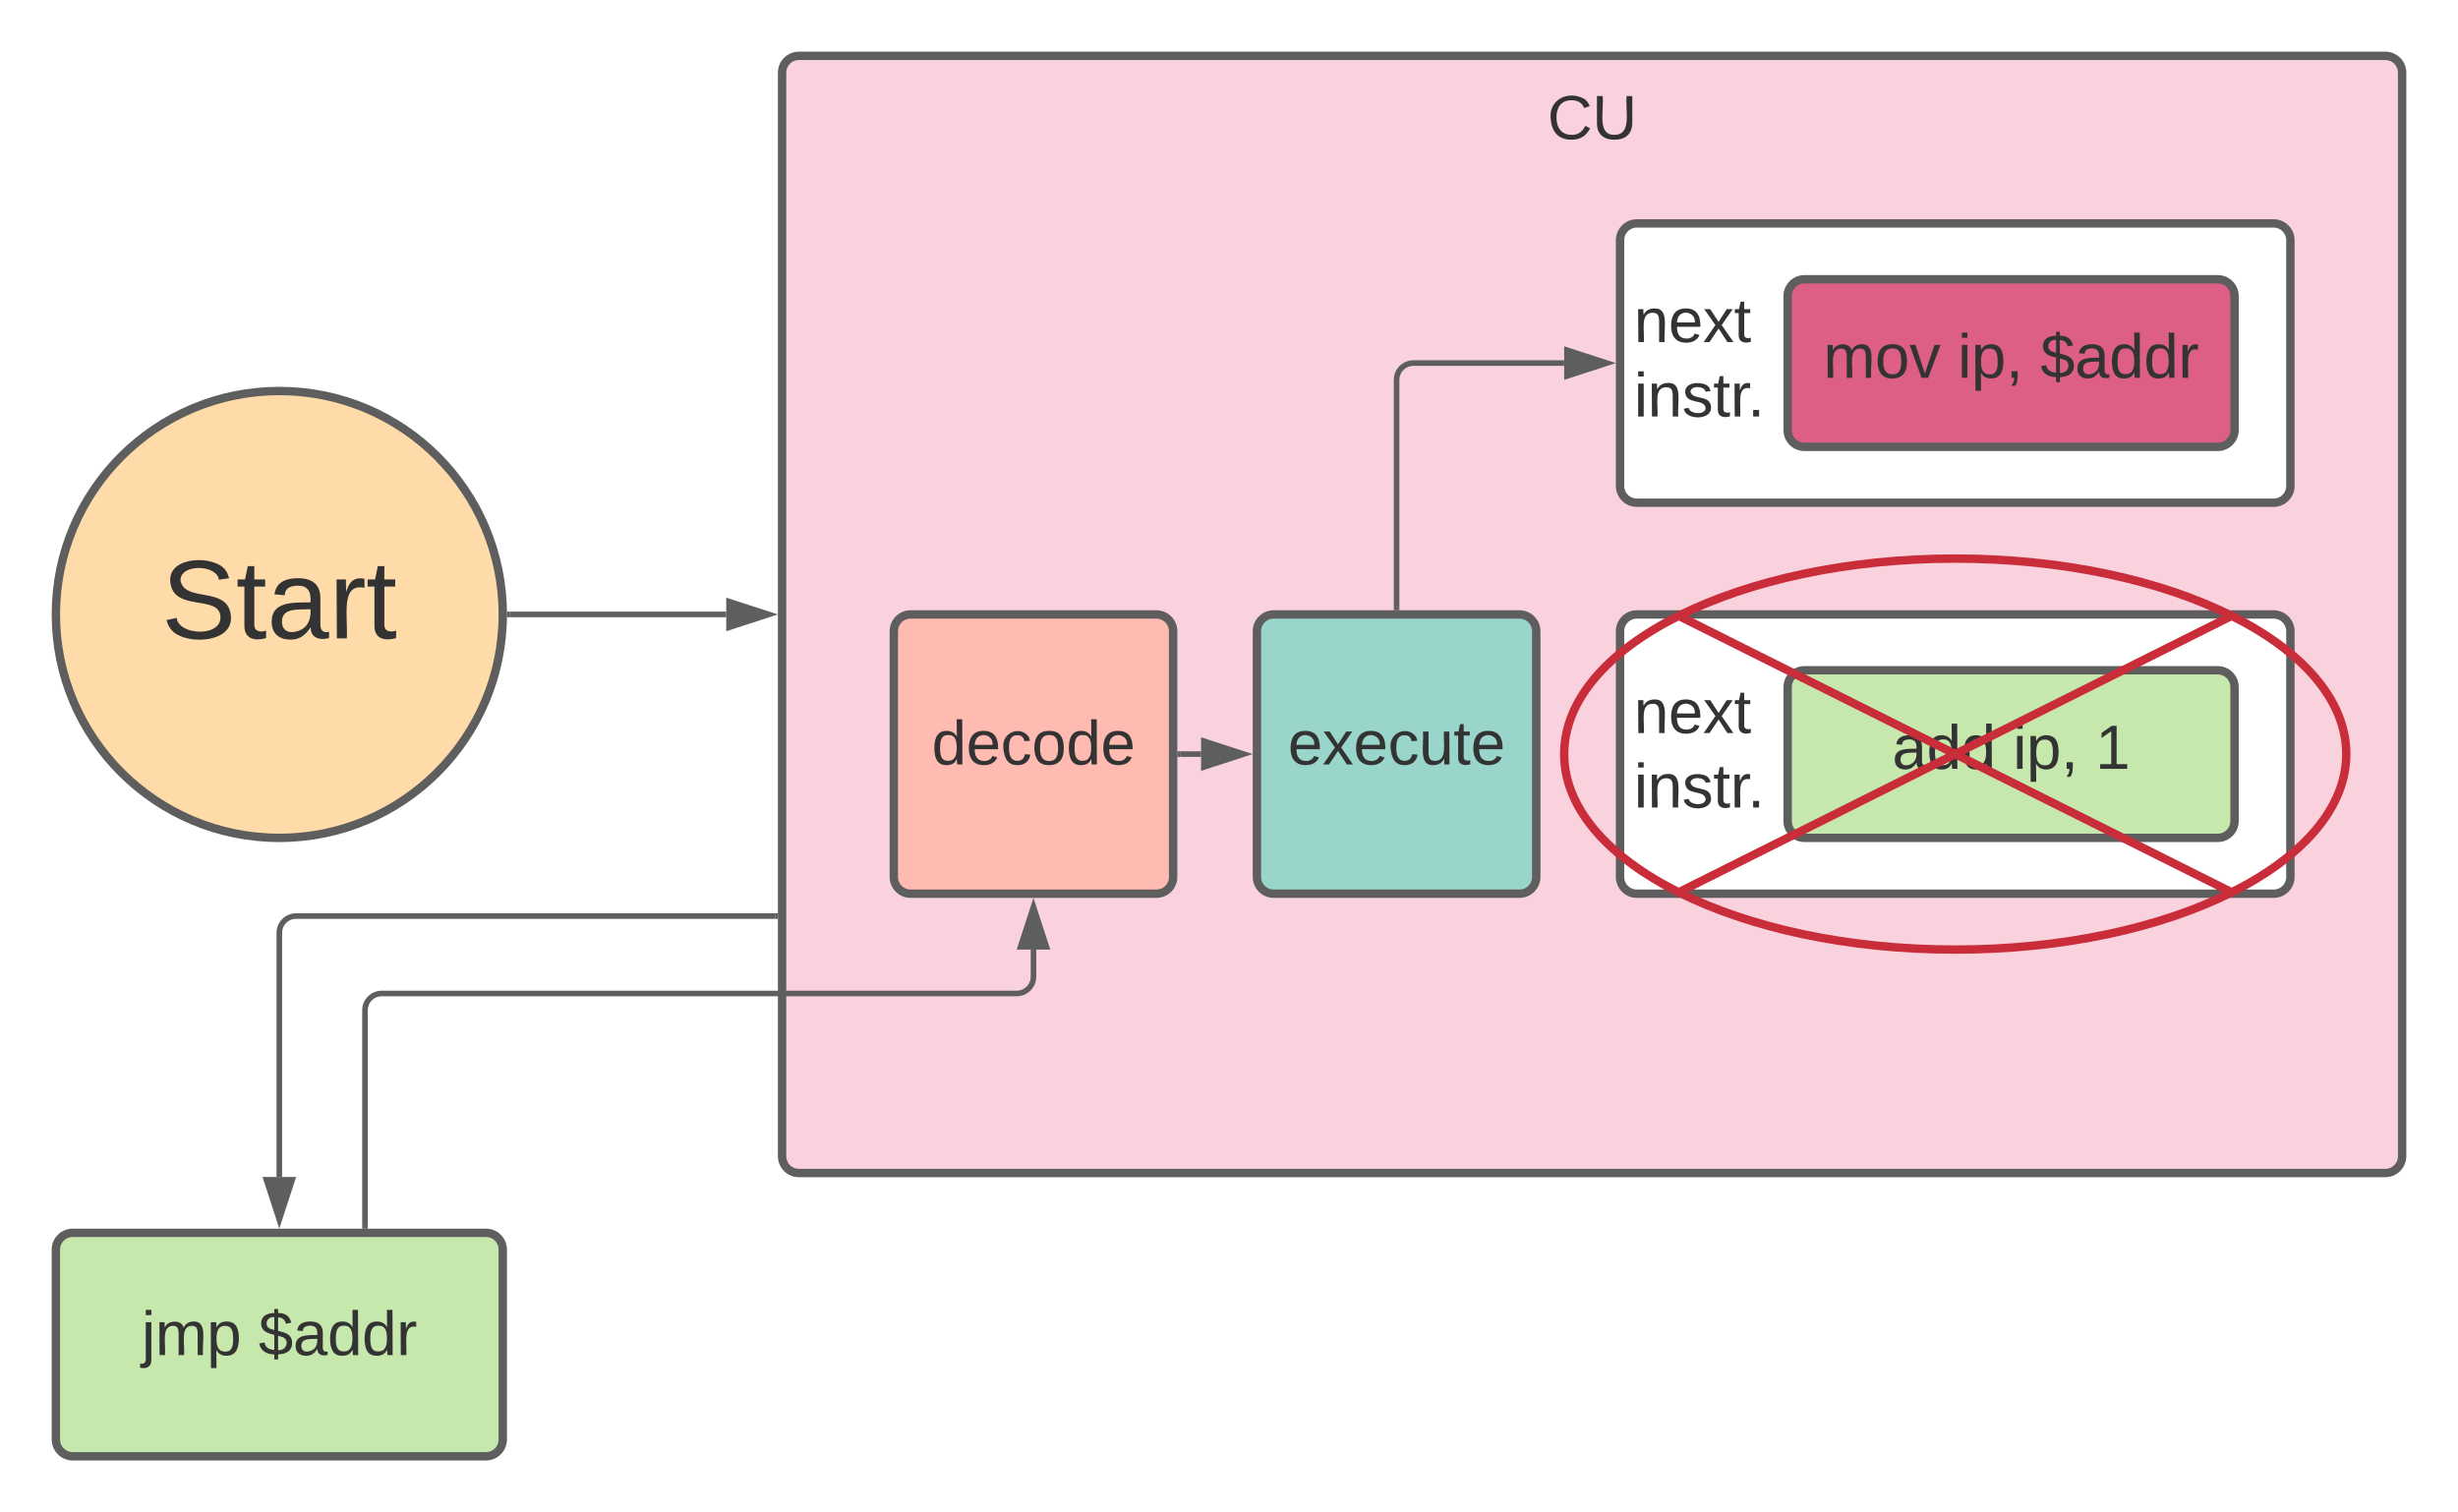 <svg xmlns="http://www.w3.org/2000/svg" xmlns:xlink="http://www.w3.org/1999/xlink" xmlns:lucid="lucid" width="880" height="541.42"><g transform="translate(-500 -180)" lucid:page-tab-id="0_0"><path d="M680 400c0 44.18-35.82 80-80 80s-80-35.82-80-80 35.82-80 80-80 80 35.82 80 80z" stroke="#5e5e5e" stroke-width="3" fill="#ffdba9"/><use xlink:href="#a" transform="matrix(1,0,0,1,525,325) translate(32.833 83.562)"/><path d="M520 627.42c0-3.32 2.7-6 6-6h148c3.3 0 6 2.68 6 6v68c0 3.3-2.7 6-6 6H526c-3.3 0-6-2.7-6-6z" stroke="#5e5e5e" stroke-width="3" fill="#c7e8ac"/><use xlink:href="#b" transform="matrix(1,0,0,1,532,633.417) translate(18.71 31.778)"/><use xlink:href="#c" transform="matrix(1,0,0,1,532,633.417) translate(60.562 31.778)"/><path d="M682.5 400H760" stroke="#5e5e5e" stroke-width="2" fill="none"/><path d="M682.53 401h-1.06l.03-.98V399h1.03z" fill="#5e5e5e"/><path d="M775.26 400L761 404.64v-9.28z" stroke="#5e5e5e" stroke-width="2" fill="#5e5e5e"/><path d="M780 206c0-3.3 2.7-6 6-6h568c3.3 0 6 2.7 6 6v388c0 3.3-2.7 6-6 6H786c-3.3 0-6-2.7-6-6z" stroke="#5e5e5e" stroke-width="3" fill="#f9d2de"/><use xlink:href="#d" transform="matrix(1,0,0,1,792,212) translate(262.012 17.778)"/><use xlink:href="#e" transform="matrix(1,0,0,1,792,212) translate(278 44.444)"/><use xlink:href="#f" transform="matrix(1,0,0,1,792,212) translate(278 71.111)"/><path d="M820 406c0-3.3 2.7-6 6-6h88c3.3 0 6 2.7 6 6v88c0 3.3-2.7 6-6 6h-88c-3.3 0-6-2.7-6-6z" stroke="#5e5e5e" stroke-width="3" fill="#ffbbb1"/><use xlink:href="#g" transform="matrix(1,0,0,1,825,405) translate(8.58 48.715)"/><path d="M777.5 508H606c-3.3 0-6 2.7-6 6v87.42" stroke="#5e5e5e" stroke-width="2" fill="none"/><path d="M778.5 509h-1.03v-2h1.03z" fill="#5e5e5e"/><path d="M600 616.68l-4.64-14.26h9.28z" stroke="#5e5e5e" stroke-width="2" fill="#5e5e5e"/><path d="M630.67 618.92v-77.2c0-3.33 2.68-6 6-6H864c3.3 0 6-2.7 6-6V520" stroke="#5e5e5e" stroke-width="2" fill="none"/><path d="M631.67 619.92h-2v-1.03h2z" fill="#5e5e5e"/><path d="M870 504.74l4.64 14.26h-9.28z" stroke="#5e5e5e" stroke-width="2" fill="#5e5e5e"/><path d="M950 406c0-3.3 2.7-6 6-6h88c3.3 0 6 2.7 6 6v88c0 3.3-2.7 6-6 6h-88c-3.3 0-6-2.7-6-6z" stroke="#5e5e5e" stroke-width="3" fill="#99d5ca"/><use xlink:href="#h" transform="matrix(1,0,0,1,955,405) translate(6.111 48.715)"/><path d="M922.5 450h7.5" stroke="#5e5e5e" stroke-width="2" fill="none"/><path d="M922.53 451h-1.03v-2h1.03z" fill="#5e5e5e"/><path d="M945.26 450L931 454.64v-9.28z" stroke="#5e5e5e" stroke-width="2" fill="#5e5e5e"/><path d="M1080 406c0-3.3 2.7-6 6-6h228c3.3 0 6 2.7 6 6v88c0 3.3-2.7 6-6 6h-228c-3.3 0-6-2.7-6-6z" stroke="#5e5e5e" stroke-width="3" fill="#fff"/><use xlink:href="#i" transform="matrix(1,0,0,1,1085,405) translate(0 37.465)"/><use xlink:href="#j" transform="matrix(1,0,0,1,1085,405) translate(0 64.132)"/><path d="M1140 426c0-3.3 2.7-6 6-6h148c3.3 0 6 2.7 6 6v48c0 3.3-2.7 6-6 6h-148c-3.3 0-6-2.7-6-6z" stroke="#5e5e5e" stroke-width="3" fill="#c7e8ac"/><use xlink:href="#k" transform="matrix(1,0,0,1,1145,425) translate(32.438 30.278)"/><use xlink:href="#l" transform="matrix(1,0,0,1,1145,425) translate(75.648 30.278)"/><use xlink:href="#m" transform="matrix(1,0,0,1,1145,425) translate(105.216 30.278)"/><path d="M1080 266c0-3.3 2.7-6 6-6h228c3.3 0 6 2.7 6 6v88c0 3.3-2.7 6-6 6h-228c-3.3 0-6-2.7-6-6z" stroke="#5e5e5e" stroke-width="3" fill="#fff"/><use xlink:href="#i" transform="matrix(1,0,0,1,1085,265) translate(0 37.465)"/><use xlink:href="#j" transform="matrix(1,0,0,1,1085,265) translate(0 64.132)"/><path d="M1000 397.5V316c0-3.3 2.7-6 6-6h54" stroke="#5e5e5e" stroke-width="2" fill="none"/><path d="M1001 398.5h-2v-1.03h2z" fill="#5e5e5e"/><path d="M1075.26 310l-14.26 4.64v-9.28z" stroke="#5e5e5e" stroke-width="2" fill="#5e5e5e"/><path d="M1140 286c0-3.3 2.7-6 6-6h148c3.3 0 6 2.7 6 6v48c0 3.3-2.7 6-6 6h-148c-3.3 0-6-2.7-6-6z" stroke="#5e5e5e" stroke-width="3" fill="#de5f85"/><g><use xlink:href="#n" transform="matrix(1,0,0,1,1145,285) translate(7.809 30.278)"/><use xlink:href="#l" transform="matrix(1,0,0,1,1145,285) translate(55.895 30.278)"/><use xlink:href="#c" transform="matrix(1,0,0,1,1145,285) translate(85.463 30.278)"/></g><path d="M1340 450c0 38.66-62.68 70-140 70s-140-31.34-140-70 62.68-70 140-70 140 31.34 140 70zm-239-49.5l198 99m-198 0l198-99" stroke="#c92d39" stroke-width="3" fill="#fff" fill-opacity="0"/><defs><path fill="#333" d="M185-189c-5-48-123-54-124 2 14 75 158 14 163 119 3 78-121 87-175 55-17-10-28-26-33-46l33-7c5 56 141 63 141-1 0-78-155-14-162-118-5-82 145-84 179-34 5 7 8 16 11 25" id="o"/><path fill="#333" d="M59-47c-2 24 18 29 38 22v24C64 9 27 4 27-40v-127H5v-23h24l9-43h21v43h35v23H59v120" id="p"/><path fill="#333" d="M141-36C126-15 110 5 73 4 37 3 15-17 15-53c-1-64 63-63 125-63 3-35-9-54-41-54-24 1-41 7-42 31l-33-3c5-37 33-52 76-52 45 0 72 20 72 64v82c-1 20 7 32 28 27v20c-31 9-61-2-59-35zM48-53c0 20 12 33 32 33 41-3 63-29 60-74-43 2-92-5-92 41" id="q"/><path fill="#333" d="M114-163C36-179 61-72 57 0H25l-1-190h30c1 12-1 29 2 39 6-27 23-49 58-41v29" id="r"/><g id="a"><use transform="matrix(0.111,0,0,0.111,0,0)" xlink:href="#o"/><use transform="matrix(0.111,0,0,0.111,26.667,0)" xlink:href="#p"/><use transform="matrix(0.111,0,0,0.111,37.778,0)" xlink:href="#q"/><use transform="matrix(0.111,0,0,0.111,60,0)" xlink:href="#r"/><use transform="matrix(0.111,0,0,0.111,73.222,0)" xlink:href="#p"/></g><path fill="#333" d="M24-231v-30h32v30H24zM-9 49c24 4 33-6 33-30v-209h32V24c2 40-23 58-65 49V49" id="s"/><path fill="#333" d="M210-169c-67 3-38 105-44 169h-31v-121c0-29-5-50-35-48C34-165 62-65 56 0H25l-1-190h30c1 10-1 24 2 32 10-44 99-50 107 0 11-21 27-35 58-36 85-2 47 119 55 194h-31v-121c0-29-5-49-35-48" id="t"/><path fill="#333" d="M115-194c55 1 70 41 70 98S169 2 115 4C84 4 66-9 55-30l1 105H24l-1-265h31l2 30c10-21 28-34 59-34zm-8 174c40 0 45-34 45-75s-6-73-45-74c-42 0-51 32-51 76 0 43 10 73 51 73" id="u"/><g id="b"><use transform="matrix(0.062,0,0,0.062,0,0)" xlink:href="#s"/><use transform="matrix(0.062,0,0,0.062,4.877,0)" xlink:href="#t"/><use transform="matrix(0.062,0,0,0.062,23.333,0)" xlink:href="#u"/></g><path fill="#333" d="M194-70c0 46-34 64-81 66v29H91V-4C42-5 12-27 4-67l30-6c5 28 25 41 57 43v-87c-38-9-76-20-76-67 1-42 33-58 76-59v-23h22v23c45 0 67 20 76 56l-31 6c-5-23-18-35-45-37v78c41 10 81 20 81 70zm-81 41c51 7 71-66 19-77-6-2-12-4-19-6v83zM91-219c-47-6-63 57-18 69 6 2 12 3 18 5v-74" id="v"/><path fill="#333" d="M85-194c31 0 48 13 60 33l-1-100h32l1 261h-30c-2-10 0-23-3-31C134-8 116 4 85 4 32 4 16-35 15-94c0-66 23-100 70-100zm9 24c-40 0-46 34-46 75 0 40 6 74 45 74 42 0 51-32 51-76 0-42-9-74-50-73" id="w"/><g id="c"><use transform="matrix(0.062,0,0,0.062,0,0)" xlink:href="#v"/><use transform="matrix(0.062,0,0,0.062,12.346,0)" xlink:href="#q"/><use transform="matrix(0.062,0,0,0.062,24.691,0)" xlink:href="#w"/><use transform="matrix(0.062,0,0,0.062,37.037,0)" xlink:href="#w"/><use transform="matrix(0.062,0,0,0.062,49.383,0)" xlink:href="#r"/></g><path fill="#333" d="M212-179c-10-28-35-45-73-45-59 0-87 40-87 99 0 60 29 101 89 101 43 0 62-24 78-52l27 14C228-24 195 4 139 4 59 4 22-46 18-125c-6-104 99-153 187-111 19 9 31 26 39 46" id="x"/><path fill="#333" d="M232-93c-1 65-40 97-104 97C67 4 28-28 28-90v-158h33c8 89-33 224 67 224 102 0 64-133 71-224h33v155" id="y"/><g id="d"><use transform="matrix(0.062,0,0,0.062,0,0)" xlink:href="#x"/><use transform="matrix(0.062,0,0,0.062,15.988,0)" xlink:href="#y"/></g><path fill="#333" d="M100-194c63 0 86 42 84 106H49c0 40 14 67 53 68 26 1 43-12 49-29l28 8c-11 28-37 45-77 45C44 4 14-33 15-96c1-61 26-98 85-98zm52 81c6-60-76-77-97-28-3 7-6 17-6 28h103" id="z"/><path fill="#333" d="M96-169c-40 0-48 33-48 73s9 75 48 75c24 0 41-14 43-38l32 2c-6 37-31 61-74 61-59 0-76-41-82-99-10-93 101-131 147-64 4 7 5 14 7 22l-32 3c-4-21-16-35-41-35" id="A"/><path fill="#333" d="M100-194c62-1 85 37 85 99 1 63-27 99-86 99S16-35 15-95c0-66 28-99 85-99zM99-20c44 1 53-31 53-75 0-43-8-75-51-75s-53 32-53 75 10 74 51 75" id="B"/><g id="g"><use transform="matrix(0.062,0,0,0.062,0,0)" xlink:href="#w"/><use transform="matrix(0.062,0,0,0.062,12.346,0)" xlink:href="#z"/><use transform="matrix(0.062,0,0,0.062,24.691,0)" xlink:href="#A"/><use transform="matrix(0.062,0,0,0.062,35.802,0)" xlink:href="#B"/><use transform="matrix(0.062,0,0,0.062,48.148,0)" xlink:href="#w"/><use transform="matrix(0.062,0,0,0.062,60.494,0)" xlink:href="#z"/></g><path fill="#333" d="M141 0L90-78 38 0H4l68-98-65-92h35l48 74 47-74h35l-64 92 68 98h-35" id="C"/><path fill="#333" d="M84 4C-5 8 30-112 23-190h32v120c0 31 7 50 39 49 72-2 45-101 50-169h31l1 190h-30c-1-10 1-25-2-33-11 22-28 36-60 37" id="D"/><g id="h"><use transform="matrix(0.062,0,0,0.062,0,0)" xlink:href="#z"/><use transform="matrix(0.062,0,0,0.062,12.346,0)" xlink:href="#C"/><use transform="matrix(0.062,0,0,0.062,23.457,0)" xlink:href="#z"/><use transform="matrix(0.062,0,0,0.062,35.802,0)" xlink:href="#A"/><use transform="matrix(0.062,0,0,0.062,46.914,0)" xlink:href="#D"/><use transform="matrix(0.062,0,0,0.062,59.259,0)" xlink:href="#p"/><use transform="matrix(0.062,0,0,0.062,65.432,0)" xlink:href="#z"/></g><path fill="#333" d="M117-194c89-4 53 116 60 194h-32v-121c0-31-8-49-39-48C34-167 62-67 57 0H25l-1-190h30c1 10-1 24 2 32 11-22 29-35 61-36" id="E"/><g id="i"><use transform="matrix(0.062,0,0,0.062,0,0)" xlink:href="#E"/><use transform="matrix(0.062,0,0,0.062,12.346,0)" xlink:href="#z"/><use transform="matrix(0.062,0,0,0.062,24.691,0)" xlink:href="#C"/><use transform="matrix(0.062,0,0,0.062,35.802,0)" xlink:href="#p"/></g><path fill="#333" d="M24-231v-30h32v30H24zM24 0v-190h32V0H24" id="F"/><path fill="#333" d="M135-143c-3-34-86-38-87 0 15 53 115 12 119 90S17 21 10-45l28-5c4 36 97 45 98 0-10-56-113-15-118-90-4-57 82-63 122-42 12 7 21 19 24 35" id="G"/><path fill="#333" d="M33 0v-38h34V0H33" id="H"/><g id="j"><use transform="matrix(0.062,0,0,0.062,0,0)" xlink:href="#F"/><use transform="matrix(0.062,0,0,0.062,4.877,0)" xlink:href="#E"/><use transform="matrix(0.062,0,0,0.062,17.222,0)" xlink:href="#G"/><use transform="matrix(0.062,0,0,0.062,28.333,0)" xlink:href="#p"/><use transform="matrix(0.062,0,0,0.062,34.506,0)" xlink:href="#r"/><use transform="matrix(0.062,0,0,0.062,40.617,0)" xlink:href="#H"/></g><g id="k"><use transform="matrix(0.062,0,0,0.062,0,0)" xlink:href="#q"/><use transform="matrix(0.062,0,0,0.062,12.346,0)" xlink:href="#w"/><use transform="matrix(0.062,0,0,0.062,24.691,0)" xlink:href="#w"/></g><path fill="#333" d="M68-38c1 34 0 65-14 84H32c9-13 17-26 17-46H33v-38h35" id="I"/><g id="l"><use transform="matrix(0.062,0,0,0.062,0,0)" xlink:href="#F"/><use transform="matrix(0.062,0,0,0.062,4.877,0)" xlink:href="#u"/><use transform="matrix(0.062,0,0,0.062,17.222,0)" xlink:href="#I"/></g><path fill="#333" d="M27 0v-27h64v-190l-56 39v-29l58-41h29v221h61V0H27" id="J"/><use transform="matrix(0.062,0,0,0.062,0,0)" xlink:href="#J" id="m"/><path fill="#333" d="M108 0H70L1-190h34L89-25l56-165h34" id="K"/><g id="n"><use transform="matrix(0.062,0,0,0.062,0,0)" xlink:href="#t"/><use transform="matrix(0.062,0,0,0.062,18.457,0)" xlink:href="#B"/><use transform="matrix(0.062,0,0,0.062,30.802,0)" xlink:href="#K"/></g></defs></g></svg>